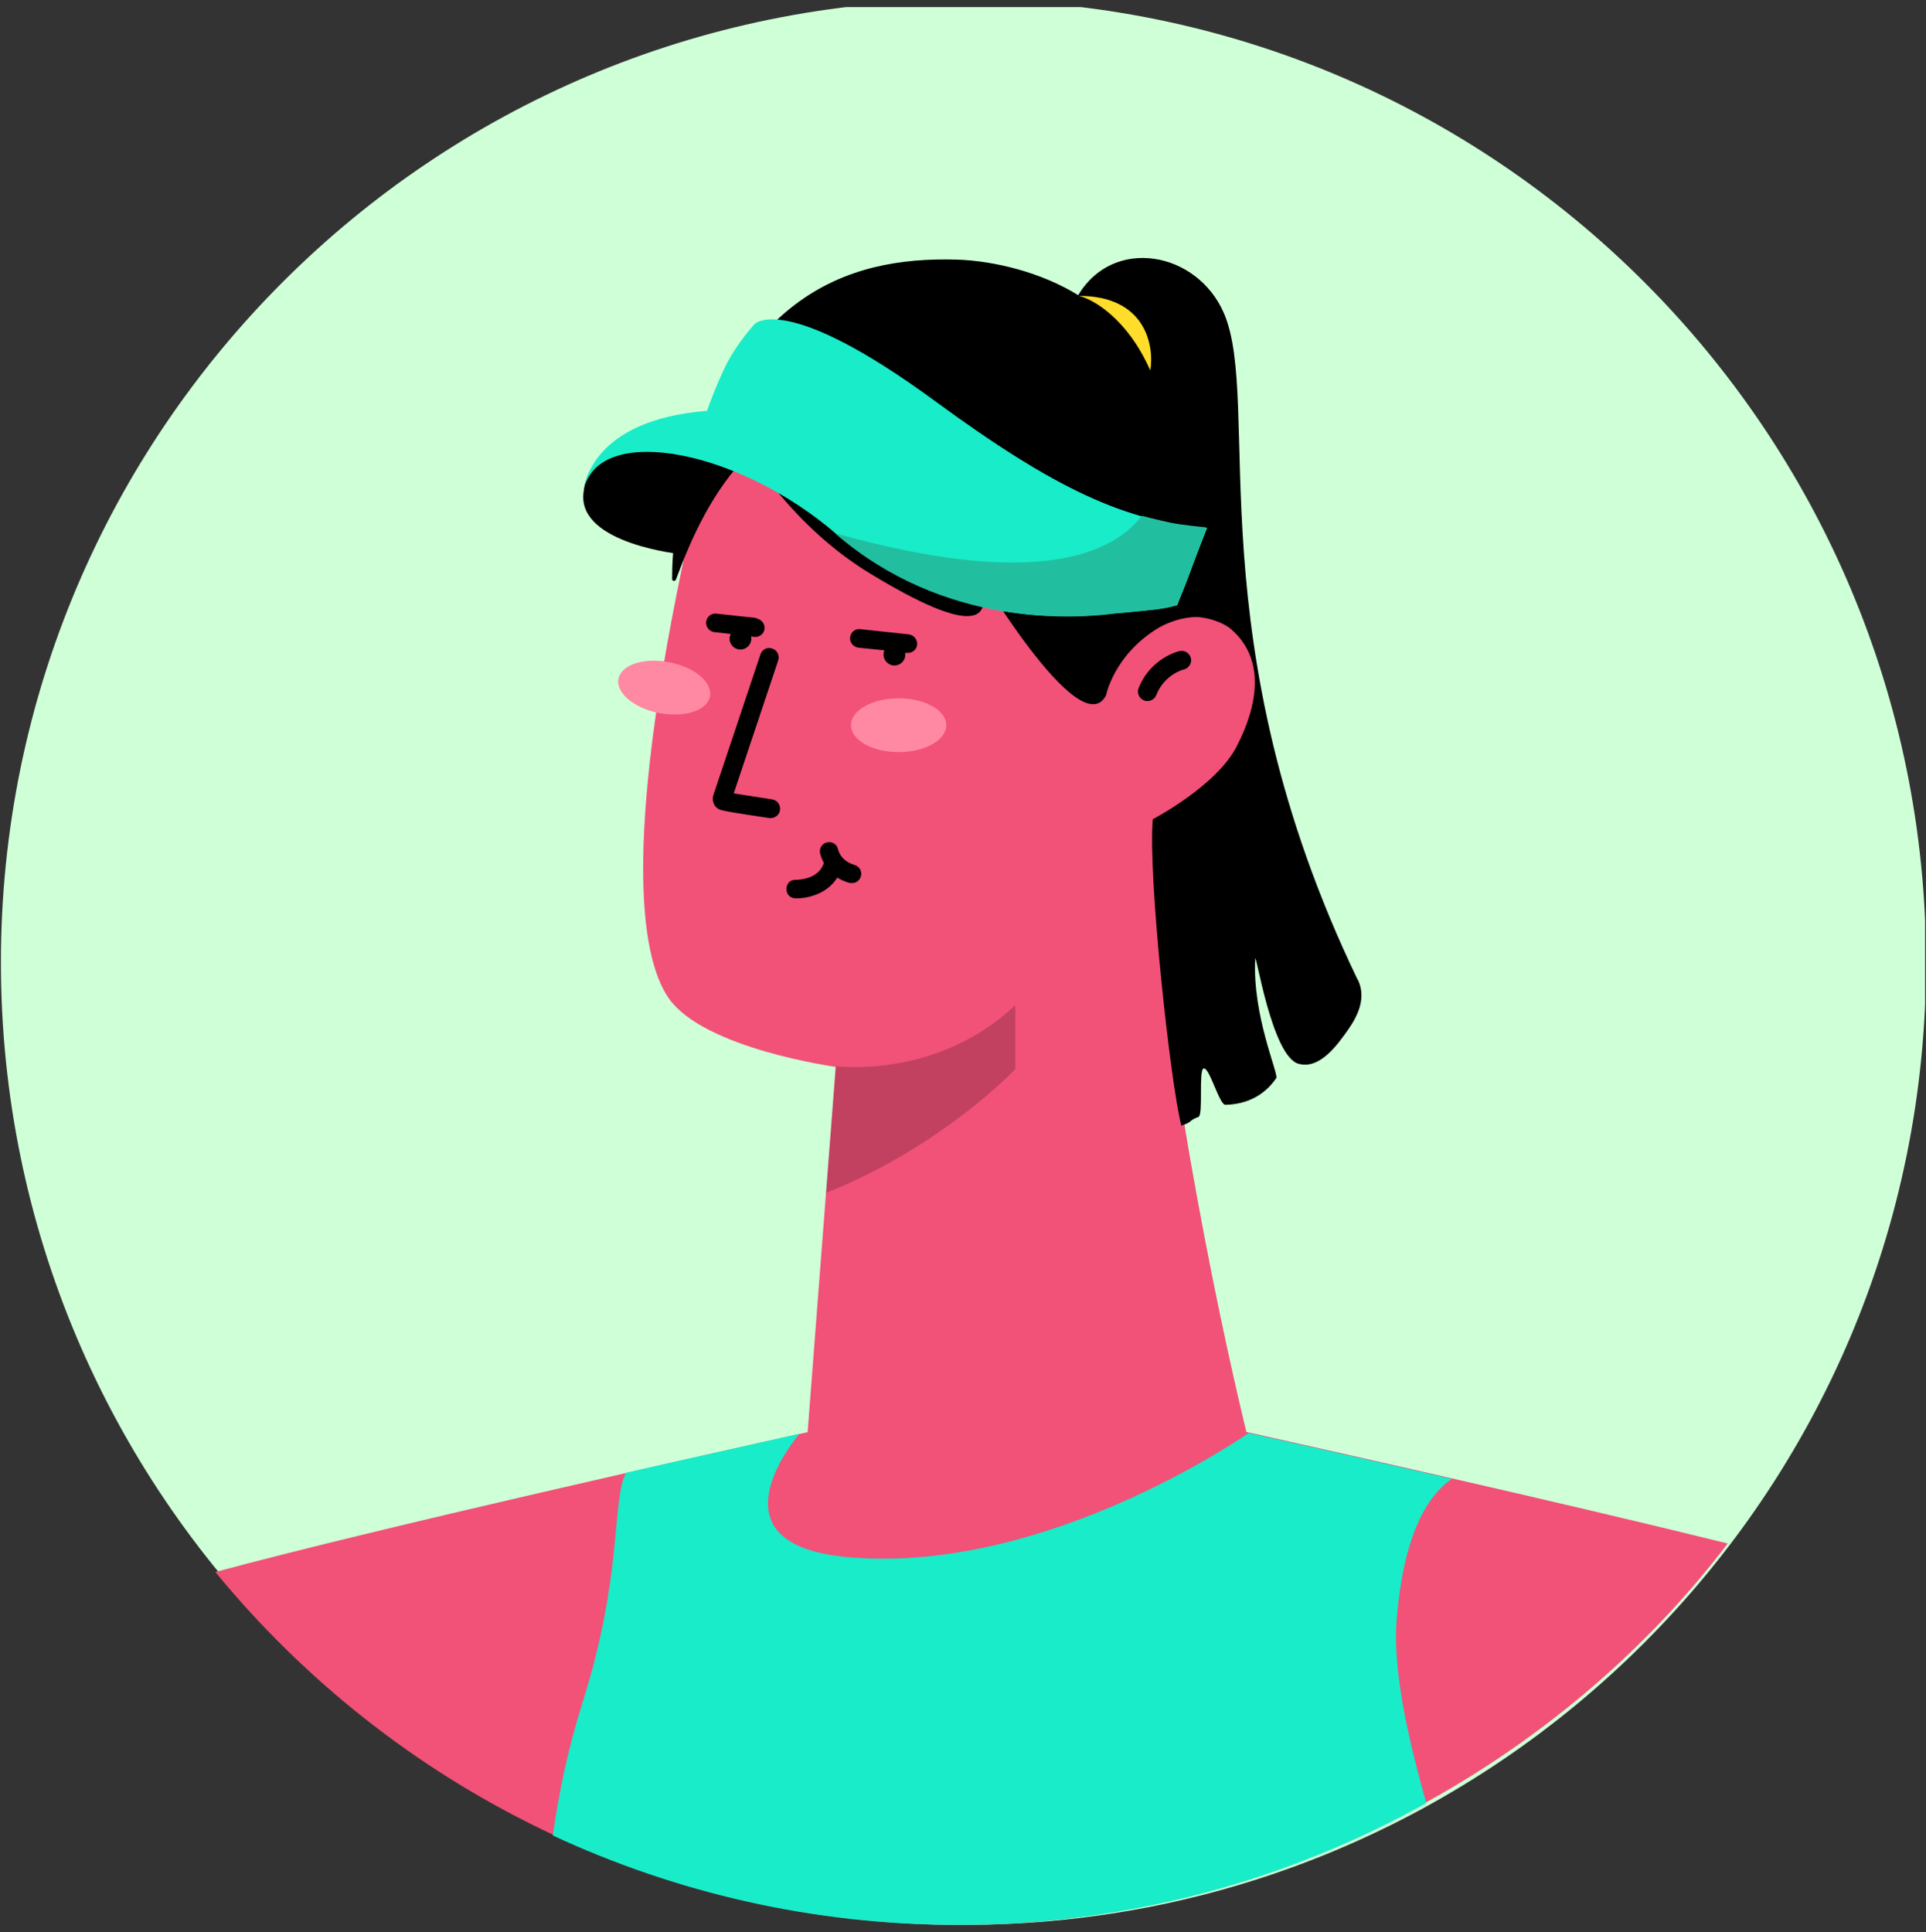 <?xml version="1.0" encoding="UTF-8"?><svg id="Layer_1" xmlns="http://www.w3.org/2000/svg" xmlns:xlink="http://www.w3.org/1999/xlink" viewBox="0 0 84.42 84.69"><rect x="0" y="0" width="84.42" height="84.69" fill="#333333" stroke="none"/><defs><style>.cls-1{fill:none;}.cls-2{clip-path:url(#clippath);}.cls-3{fill:#ffdd2a;}.cls-4{fill:#f25178;}.cls-5{fill:#ff88a2;}.cls-6{fill:#cfffd7;}.cls-7{fill:#21bfa0;}.cls-8{fill:#19ecc9;}.cls-9{clip-path:url(#clippath-1);}.cls-10{clip-path:url(#clippath-2);}.cls-11{isolation:isolate;opacity:.2;}</style><clipPath id="clippath"><rect class="cls-1" y=".31" width="84.38" height="84.38"/></clipPath><clipPath id="clippath-1"><rect class="cls-1" y=".31" width="84.38" height="84.38"/></clipPath><clipPath id="clippath-2"><rect class="cls-1" y=".31" width="84.38" height="84.38"/></clipPath></defs><g class="cls-2"><path class="cls-6" d="M42.23,84.38c23.3,0,42.19-18.89,42.19-42.19S65.53,0,42.23,0,.04,18.89,.04,42.19s18.89,42.19,42.19,42.19Z"/></g><g class="cls-9"><g><path class="cls-4" d="M75.73,67.66c-7.66-1.89-18.01-4.2-21.1-4.89-.73-3.03-1.58-6.97-2.42-11.74-1.75-9.94-1.55-15.03-1.55-15.18,0,0,2.93-1.33,3.98-3.82,.5-1.2,.58-2.28,.34-3.17-.24-.89-.8-1.57-1.59-1.96-1.45-.72-3.45,1.01-3.46,1.03,.01-.15,.8-9.71-7.12-12.87-4.46-1.77-10.59-.53-12.33,7.13-3.26,14.37-2.45,19.74-1.16,21.58,1.56,2.21,7.3,2.99,7.31,3l-1.23,16.01c-3.79,.84-18.75,4.18-25.96,6.13,7.74,9.44,19.49,15.47,32.65,15.47s25.92-6.56,33.63-16.71h0Z"/><path class="cls-11" d="M36.64,46.74s4.44,.58,7.86-2.68v2.81s-3.24,3.42-8.29,5.42l.43-5.55Z"/><path d="M50.29,30.73c-.05,0-.1,0-.15-.03-.21-.08-.32-.33-.23-.54,.52-1.31,1.74-1.61,1.79-1.62,.22-.05,.44,.09,.5,.31,.05,.22-.09,.44-.31,.5-.04,0-.85,.22-1.21,1.12-.06,.16-.22,.26-.39,.26Z"/><path d="M33.79,35.86h-.06s-1.7-.24-2.12-.35c-.19-.05-.28-.2-.28-.2-.09-.14-.11-.31-.06-.46l2.06-6.16c.07-.22,.3-.34,.52-.26,.22,.07,.33,.31,.26,.52l-1.95,5.83,1.68,.26c.23,.03,.38,.25,.35,.47-.03,.21-.21,.35-.41,.35h0Z"/></g></g><g class="cls-10"><path class="cls-8" d="M63.64,64.83c-3.91-.9-7.28-1.65-8.91-2.01-1.28,.87-9.45,6.15-17.54,5.44-5.78-.5-2.89-4.5-2.15-5.41-1.51,.34-4.31,.96-7.6,1.71-.64,1.19-.12,4.45-1.91,10.08-.63,1.99-1.04,3.97-1.3,5.82,5.4,2.51,11.41,3.92,17.76,3.92,7.46,0,14.45-1.95,20.53-5.34-.82-2.89-1.48-5.87-1.3-8.07,.32-3.85,1.42-5.47,2.43-6.15h-.01Z"/></g><path d="M59.51,42.95c-7.17-14.89-4.18-25.3-5.86-29.21-1.17-2.73-4.85-3.39-6.39-.8-1.59-.99-3.67-1.51-5.33-1.56-4.82-.14-10.03,1.56-12.29,11.65-.16,1.08-.18,1.88-.18,2.34,0,.11,.13,.13,.17,.03,.68-1.83,1.6-3.91,3.23-5.54,0,0,1.85,3.21,5.31,5.3,4.4,2.67,5.8,2.4,4.45-.5,0,0,4.7,8.05,5.86,5.82,0,0,.33-1.71,2.19-2.89,.61-.39,1.46-.61,2.03-.52,.52,.08,1.03,.3,1.27,.52,1.5,1.31,1.17,3.32,.24,5.12-.88,1.74-3.68,3.2-3.68,3.2-.22,2.46,.76,11.51,1.25,13.43,.52-.16,.28-.2,.75-.38,.22-.09,0-2.03,.22-2.12,.25-.11,.69,1.59,.96,1.59,.9-.02,1.69-.38,2.23-1.17,.12-.16-1.06-2.75-.92-5.23,.02-.35,.73,4.27,1.89,4.6,.95,.27,1.73-.86,2.18-1.49,.47-.67,.79-1.43,.43-2.19h-.01Z"/><path class="cls-3" d="M47.29,12.97c.62,.14,2.13,1,3.13,3.27,.18-1.09-.2-3.27-3.13-3.27Z"/><path d="M33.16,27.09l-1.76-.19c-.23-.03-.42,.14-.45,.36-.02,.22,.14,.42,.36,.45l.72,.08s-.04,.09-.05,.15c-.03,.26,.16,.5,.42,.53,.26,.03,.5-.16,.53-.42,0-.05,0-.1-.01-.15l.15,.02h.04c.2,0,.38-.15,.4-.36,.02-.22-.14-.42-.36-.45v-.02Z"/><path d="M39.85,27.81l-2.14-.23c-.24-.03-.42,.14-.45,.36-.02,.22,.14,.42,.36,.45l1.15,.12s-.04,.08-.04,.13c-.03,.26,.16,.5,.42,.53,.26,.03,.5-.16,.53-.42,0-.05,0-.09-.01-.13h.09s.03,0,.04,0c.2,0,.38-.15,.4-.36,.02-.22-.14-.42-.36-.45h.01Z"/><path d="M37.44,37.91s-.57-.13-.71-.69c-.05-.22-.27-.35-.49-.29-.22,.05-.35,.28-.29,.49,.04,.16,.1,.29,.16,.41-.24,.75-1.17,.73-1.22,.74-.25-.02-.41,.16-.42,.39-.01,.23,.16,.41,.39,.42h.07c.5,0,1.34-.21,1.77-.91,.29,.18,.55,.24,.57,.24h.08c.19,0,.35-.13,.39-.32,.05-.22-.09-.43-.31-.48h.01Z"/><path class="cls-5" d="M28.9,31.26c1.11,.21,2.1-.11,2.22-.73,.12-.62-.68-1.29-1.79-1.5-1.11-.22-2.1,.11-2.22,.73-.12,.61,.68,1.29,1.79,1.5Z"/><path class="cls-5" d="M39.39,32.97c1.15,0,2.09-.53,2.09-1.18s-.93-1.18-2.09-1.18-2.09,.53-2.09,1.18,.93,1.18,2.09,1.18Z"/><path d="M31.1,19.75s-.46,1.37-1.19,4.55c0,0-4.54-.44-4.34-2.65,.19-2.21,2.84-3.37,5.53-1.89Z"/><path class="cls-8" d="M52.89,23.14c-3.53-.27-6.65-1.7-11.88-5.54-6.63-4.87-7.94-3.39-7.94-3.39,0,0-.73,.79-1.22,1.74-.38,.76-.73,1.68-.86,2.06-5.04,.4-5.34,3.25-5.34,3.25,.85-2.65,6.75-1.52,11.01,2.15,4.71,4.07,10.36,3.72,12.14,3.49,1.84-.18,2.06-.17,2.8-.37l1.31-3.4h-.01Z"/><path class="cls-7" d="M36.63,23.4c4.71,4.07,10.36,3.72,12.14,3.49,2.39-.17,2.8-.37,2.8-.37,.35-.64,.82-2.09,1.31-3.4,0,0-1.22-.12-1.63-.22-.55-.12-1.2-.29-1.2-.29-1.26,1.64-4.59,3.25-13.43,.77h.02Z"/></svg>